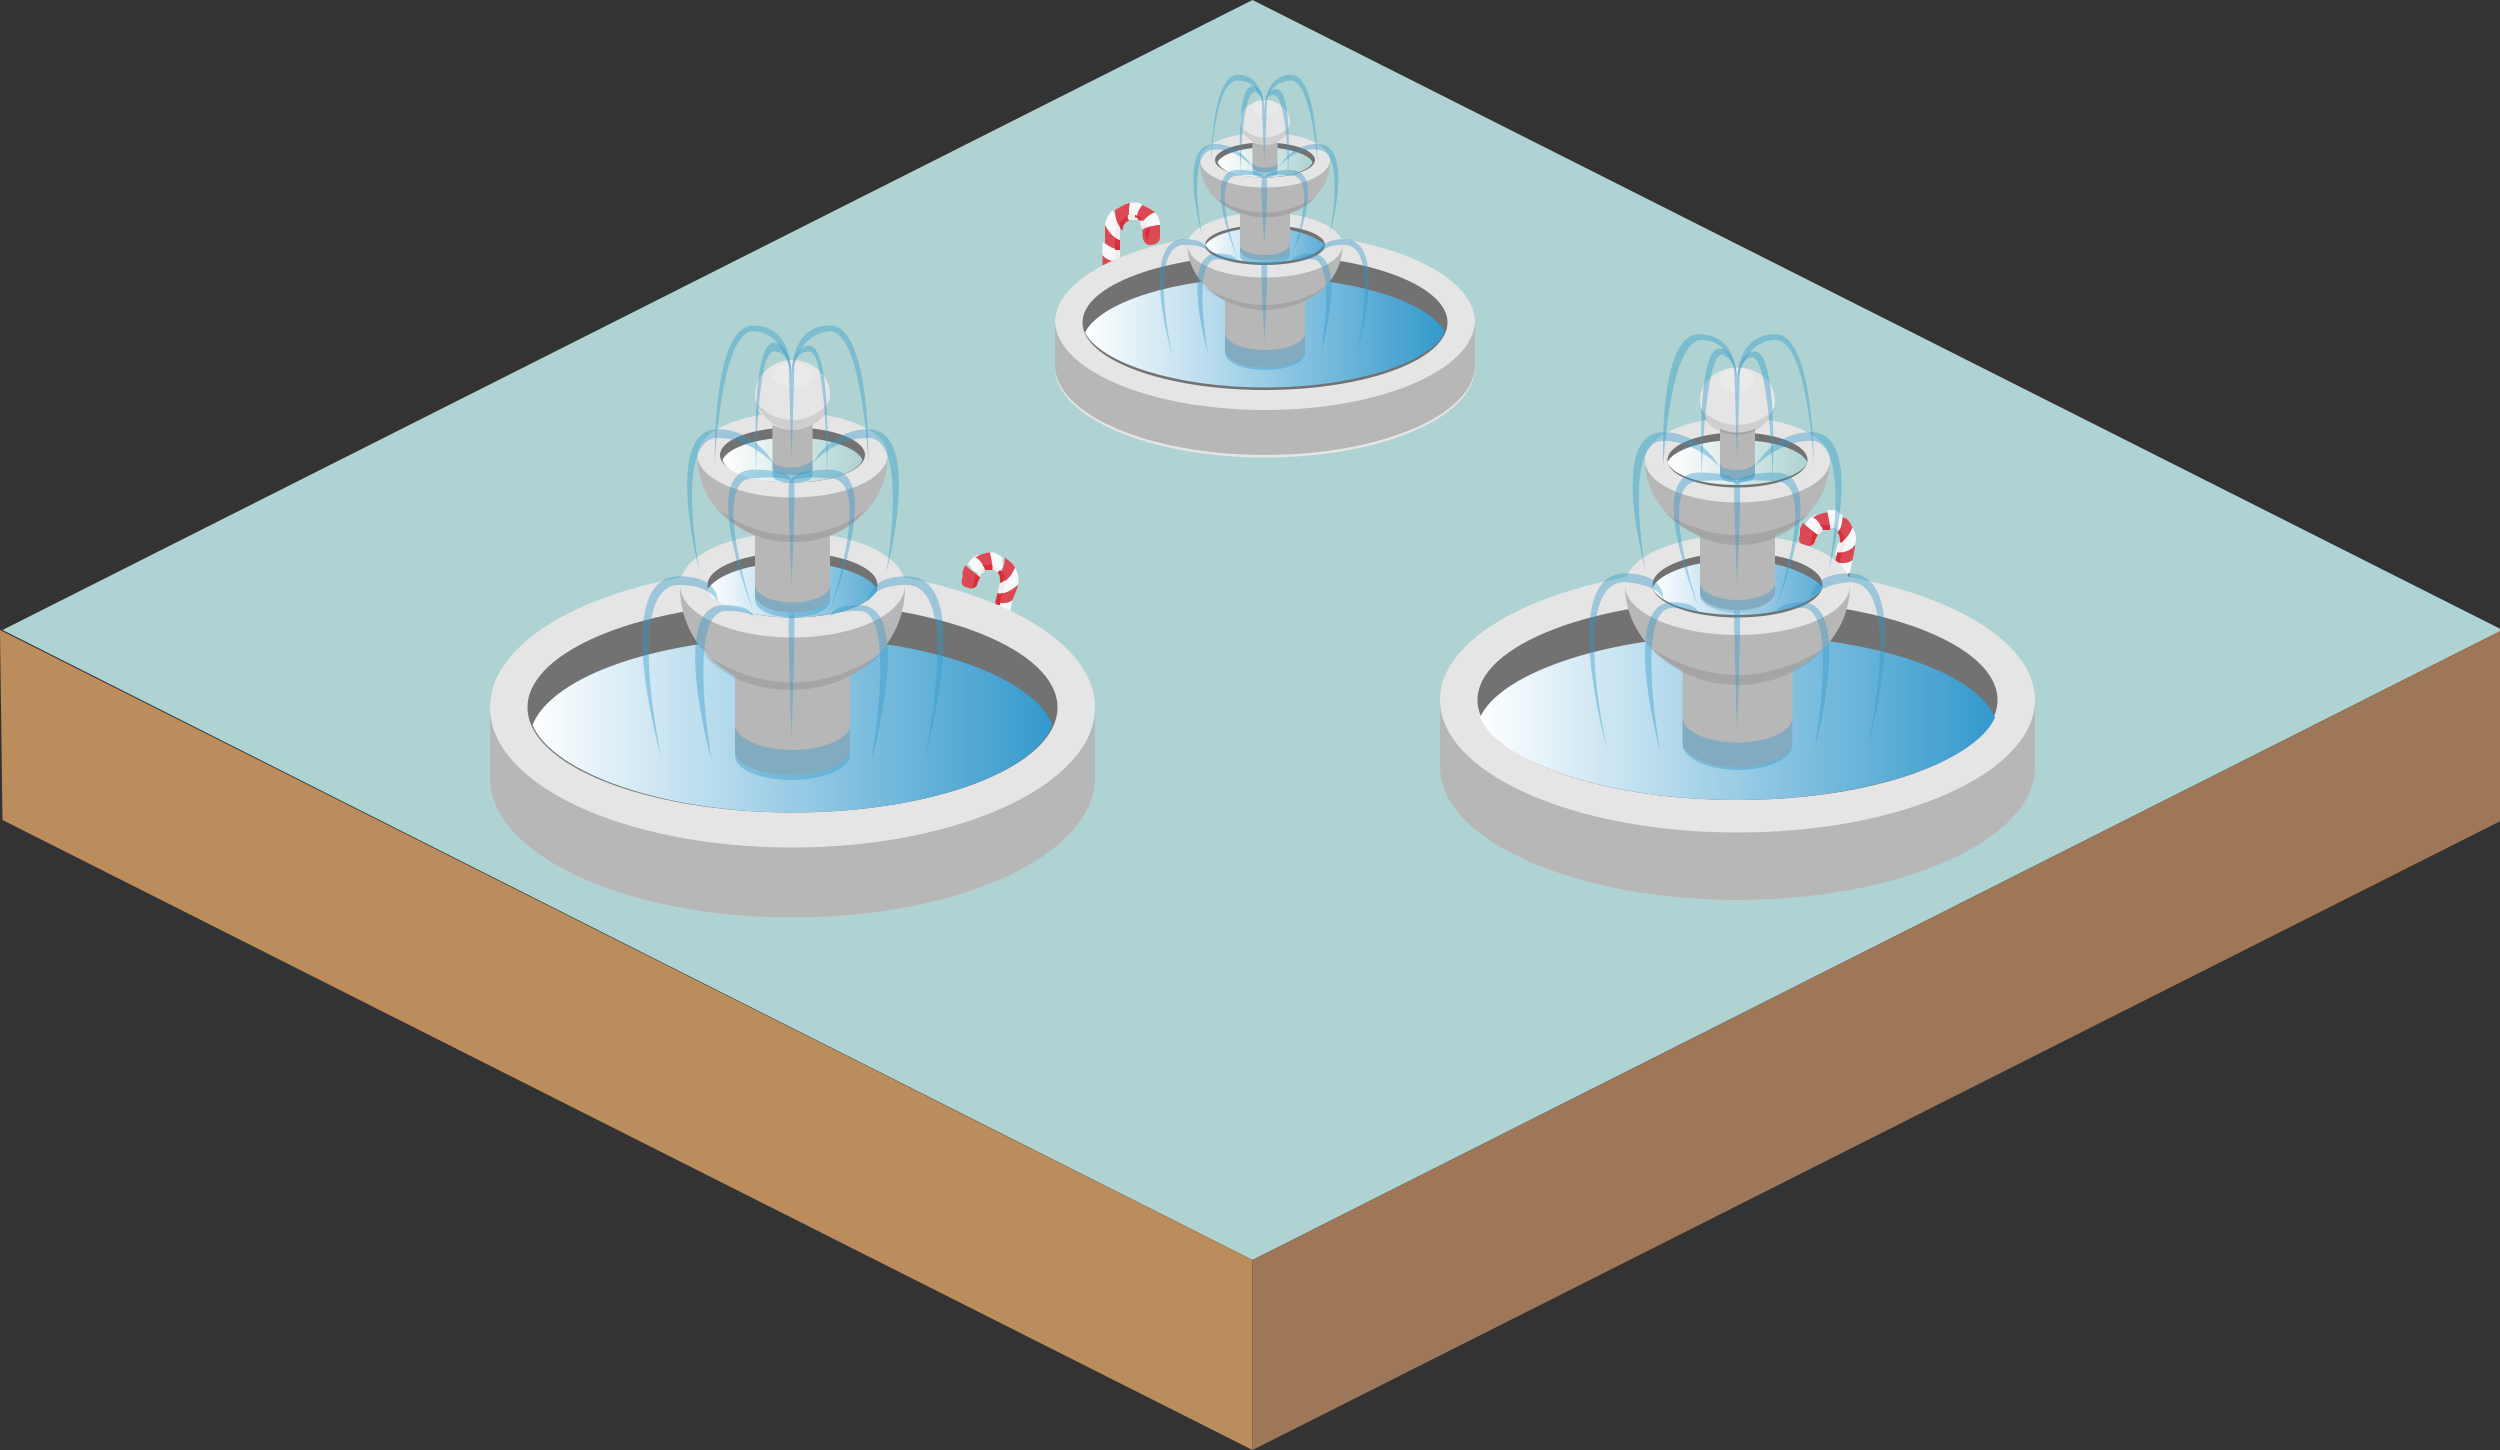 <?xml version="1.0" encoding="utf-8"?>
<!-- Generator: Adobe Illustrator 24.3.0, SVG Export Plug-In . SVG Version: 6.00 Build 0)  -->
<svg version="1.1"
	 id="svg90" inkscape:version="1.0 (4035a4fb49, 2020-05-01)" sodipodi:docname="fountain.svg" xmlns:cc="http://creativecommons.org/ns#" xmlns:dc="http://purl.org/dc/elements/1.1/" xmlns:inkscape="http://www.inkscape.org/namespaces/inkscape" xmlns:rdf="http://www.w3.org/1999/02/22-rdf-syntax-ns#" xmlns:sodipodi="http://sodipodi.sourceforge.net/DTD/sodipodi-0.dtd" xmlns:svg="http://www.w3.org/2000/svg"
	 xmlns="http://www.w3.org/2000/svg" xmlns:xlink="http://www.w3.org/1999/xlink" x="0px" y="0px" viewBox="0 0 100 58"
	 style="enable-background:new 0 0 100 58;" xml:space="preserve">
<rect x="0" y="0" width="100" height="58" fill="#333333" stroke="none"/>
<style type="text/css">
	.st0{fill:#AED3D2;}
	.st1{fill:#BB8D5D;}
	.st2{fill:#9E7758;}
	.st3{fill:#F9F8F9;}
	.st4{fill:#DC4955;}
	.st5{fill:#EFEDEF;}
	.st6{fill:#D82F3C;}
	.st7{fill:#E5E5E5;}
	.st8{opacity:0.2;enable-background:new    ;}
	.st9{opacity:0.5;enable-background:new    ;}
	.st10{fill:url(#path8_1_);}
	.st11{opacity:0.4;fill:#3399CC;enable-background:new    ;}
	.st12{opacity:0.1;enable-background:new    ;}
	.st13{fill:url(#path26_1_);}
	.st14{fill:url(#path44_1_);}
	.st15{opacity:0.2;fill:#FFFFFF;enable-background:new    ;}
	.st16{fill:url(#path8-3_1_);}
	.st17{fill:url(#path26-9_1_);}
	.st18{fill:url(#path44-7_1_);}
	.st19{fill:url(#path8-3-0_1_);}
	.st20{fill:url(#path26-9-6_1_);}
	.st21{fill:url(#path44-7-9_1_);}
	.st22{fill:#3399CC;}
</style>
<g>
	<polygon class="st0" points="50.1,50.4 100.1,25.2 50.1,0 0.1,25.2 	"/>
	<polygon class="st1" points="0,25.2 50.1,50.4 50.1,58 0.1,32.8 	"/>
	<polygon class="st2" points="50.1,50.4 50.1,58 100.1,32.8 100.1,25.2 	"/>
</g>
<g>
	<g>
		<path class="st3" d="M40.1,25.9L40,26.4c-0.1,0.1-0.2,0.2-0.3,0.2c-0.2,0-0.4-0.1-0.4-0.1c0,0,0,0,0,0l0.1-0.5
			c0,0,0.2-0.1,0.4-0.1C39.9,25.9,40,26,40.1,25.9L40.1,25.9z"/>
		<path class="st3" d="M40.3,25l-0.1,0.5c-0.1,0.1-0.3,0.2-0.4,0.2c-0.2,0-0.3-0.1-0.3-0.1l0.1-0.5c0,0,0.2-0.1,0.4-0.1
			C40.1,25,40.2,25,40.3,25L40.3,25z"/>
		<path class="st3" d="M40.5,24l-0.1,0.5c-0.1,0.1-0.2,0.2-0.4,0.2c-0.2,0-0.3-0.1-0.3-0.1l0.1-0.5c0,0,0.2-0.1,0.3-0.1
			C40.3,24,40.4,24.1,40.5,24z"/>
		<path class="st3" d="M40.6,22.7C40.6,22.7,40.6,22.7,40.6,22.7c0.1,0.2,0.2,0.4,0.1,0.7c-0.1,0.1-0.3,0.3-0.4,0.4
			c-0.2,0.1-0.4,0-0.4,0l0.1-0.4c0,0,0.1-0.2,0.3-0.3C40.4,22.9,40.5,22.9,40.6,22.7z"/>
		<path class="st3" d="M39.4,22.8c-0.1,0-0.2,0.1-0.2,0.2c-0.1-0.1-0.3-0.2-0.3-0.2s-0.1-0.2-0.2-0.2c0.1-0.2,0.2-0.3,0.4-0.4
			c0,0,0.3,0.2,0.3,0.2S39.4,22.7,39.4,22.8z"/>
	</g>
	<path class="st4" d="M40,26.4l-0.1,0.2c0,0.2-0.2,0.3-0.4,0.2c-0.2,0-0.3-0.2-0.2-0.4C39.3,26.5,39.8,26.6,40,26.4z"/>
	<path class="st4" d="M40.2,25.5l-0.1,0.4c-0.2,0.2-0.7,0.1-0.7,0.1l0.1-0.4C39.5,25.6,40,25.6,40.2,25.5z"/>
	<path class="st4" d="M40.4,24.5L40.3,25c-0.2,0.2-0.7,0.1-0.7,0.1l0.1-0.4C39.7,24.6,40.2,24.7,40.4,24.5z"/>
	<path class="st3" d="M40.1,22.3c0,0,0,0.2,0,0.4c0,0.1-0.1,0.2-0.2,0.2c-0.1-0.1-0.1-0.1-0.2-0.1c0,0,0,0-0.1,0
		c0-0.1-0.1-0.2-0.1-0.3c0-0.2,0-0.4,0-0.4c0.1,0,0.2,0,0.3,0C39.9,22.2,40,22.2,40.1,22.3z"/>
	<path class="st4" d="M39.2,23.1C39.2,23.1,39.2,23.1,39.2,23.1l-0.1,0.2c0,0.2-0.2,0.3-0.4,0.2c-0.2,0-0.3-0.2-0.2-0.4l0-0.2
		c0-0.1,0.1-0.2,0.1-0.3c0,0,0,0,0,0C38.8,22.8,39,22.9,39.2,23.1z"/>
	<path class="st4" d="M39.6,22.1c0,0,0.1,0.4,0.1,0.7c-0.1,0-0.2,0-0.3,0c-0.1-0.3-0.3-0.5-0.4-0.5l0,0
		C39.2,22.2,39.4,22.1,39.6,22.1L39.6,22.1z"/>
	<path class="st4" d="M40.6,22.7c-0.2,0.5-0.5,0.6-0.5,0.6l0,0c0-0.2,0-0.3-0.1-0.4c0.2-0.2,0.2-0.6,0.2-0.6
		C40.3,22.4,40.5,22.5,40.6,22.7L40.6,22.7z"/>
	<path class="st4" d="M40.7,23.4c0,0,0,0.1,0,0.1L40.5,24l0,0c-0.2,0.2-0.7,0.1-0.7,0.1l0.1-0.4C40,23.8,40.4,23.7,40.7,23.4
		L40.7,23.4z"/>
	<path class="st5" d="M39.5,26l-0.1,0.5c-0.1,0-0.2,0-0.2,0c0,0,0,0,0,0l0.1-0.5C39.4,26,39.4,26,39.5,26z"/>
	<path class="st5" d="M39.8,25.1L39.8,25.1l-0.1,0.5c-0.1,0-0.2,0-0.2,0l0.1-0.5C39.6,25.1,39.7,25.1,39.8,25.1L39.8,25.1z"/>
	<path class="st5" d="M40,24.2l-0.1,0.5c-0.1,0-0.2,0-0.2,0l0.1-0.5C39.8,24.1,39.9,24.2,40,24.2L40,24.2z"/>
	<path class="st5" d="M40.2,23.2c0,0.1,0,0.1,0,0.2l-0.1,0.3c-0.1,0-0.2,0-0.2,0l0.1-0.4C40,23.4,40.1,23.3,40.2,23.2L40.2,23.2z"/>
	<path class="st5" d="M39.3,22.7c0,0,0,0.1,0.1,0.2c0,0,0,0,0,0c-0.1,0-0.2,0.1-0.2,0.2c0,0,0,0,0,0c0,0-0.1-0.1-0.1-0.1
		C39.1,22.9,39.2,22.8,39.3,22.7C39.3,22.7,39.3,22.7,39.3,22.7C39.3,22.7,39.3,22.7,39.3,22.7z"/>
	<path class="st6" d="M39.4,26.8c-0.1-0.1-0.1-0.2-0.1-0.3c0,0,0.1,0,0.2,0l0,0L39.4,26.8z"/>
	<path class="st6" d="M39.6,25.6L39.6,25.6L39.6,25.6l-0.1,0.3l0,0.1c-0.1,0-0.2,0-0.2,0l0.1-0.4C39.5,25.6,39.5,25.6,39.6,25.6z"/>
	<path class="st6" d="M39.9,24.7L39.9,24.7L39.8,25l0,0.1c-0.1,0-0.2,0-0.2,0l0.1-0.4C39.7,24.6,39.8,24.7,39.9,24.7z"/>
	<path class="st5" d="M40,22.8c0,0.1-0.1,0.1-0.1,0.1c-0.1-0.1-0.1-0.1-0.2-0.1c0,0,0,0-0.1,0c0,0,0,0,0,0c0,0,0-0.1,0-0.2
		c0,0,0,0,0,0c0,0,0.1,0,0.1,0C39.8,22.7,39.9,22.7,40,22.8L40,22.8z"/>
	<path class="st6" d="M39.2,23.1C39.2,23.1,39.2,23.1,39.2,23.1l-0.1,0.2c0,0.1-0.1,0.2-0.2,0.2l0.1-0.4c0,0,0-0.1,0-0.1
		c0,0,0,0,0,0c0,0,0,0,0,0C39.1,23,39.1,23,39.2,23.1C39.2,23.1,39.2,23.1,39.2,23.1L39.2,23.1z"/>
	<path class="st6" d="M39.7,22.6c0,0.1,0,0.1,0,0.2c0,0,0,0,0,0c-0.1,0-0.2,0-0.3,0c0,0,0,0,0,0c0-0.1,0-0.1-0.1-0.2c0,0,0,0,0,0
		C39.4,22.6,39.5,22.6,39.7,22.6C39.6,22.6,39.6,22.6,39.7,22.6L39.7,22.6z"/>
	<path class="st6" d="M40.2,23.1C40.2,23.2,40.2,23.2,40.2,23.1c-0.1,0.2-0.1,0.2-0.2,0.2l0,0c0-0.2,0-0.3-0.1-0.4
		c0,0,0.1-0.1,0.1-0.1c0,0,0,0,0,0c0,0,0,0,0,0C40.1,22.9,40.2,23,40.2,23.1L40.2,23.1z"/>
	<path class="st6" d="M40.1,23.7L40.1,23.7L40.1,23.7L40,24.1l0,0.1c-0.1,0-0.2,0-0.2,0l0.1-0.4C39.9,23.8,40,23.8,40.1,23.7z"/>
</g>
<g>
	<g>
		<path class="st3" d="M73.6,24.2l-0.1,0.5c-0.1,0.1-0.2,0.2-0.3,0.2c-0.2,0-0.4-0.1-0.4-0.1c0,0,0,0,0,0l0.1-0.5
			c0,0,0.2-0.1,0.4-0.1C73.4,24.2,73.6,24.3,73.6,24.2L73.6,24.2z"/>
		<path class="st3" d="M73.9,23.3l-0.1,0.5c-0.1,0.1-0.3,0.2-0.4,0.2c-0.2,0-0.3-0.1-0.3-0.1l0.1-0.5c0,0,0.2-0.1,0.4-0.1
			C73.7,23.3,73.8,23.4,73.9,23.3L73.9,23.3z"/>
		<path class="st3" d="M74.1,22.4L74,22.9c-0.1,0.1-0.2,0.2-0.4,0.2c-0.2,0-0.3-0.1-0.3-0.1l0.1-0.5c0,0,0.2-0.1,0.3-0.1
			C73.9,22.4,74,22.5,74.1,22.4z"/>
		<path class="st3" d="M74.1,21.1C74.1,21.1,74.1,21.1,74.1,21.1c0.1,0.2,0.2,0.4,0.1,0.7c-0.1,0.1-0.3,0.3-0.4,0.4
			c-0.2,0.1-0.4,0-0.4,0l0.1-0.4c0,0,0.1-0.2,0.3-0.3C73.9,21.3,74,21.2,74.1,21.1z"/>
		<path class="st3" d="M72.9,21.2c-0.1,0-0.2,0.1-0.2,0.2c-0.1-0.1-0.3-0.2-0.3-0.2s-0.1-0.2-0.2-0.2c0.1-0.2,0.2-0.3,0.4-0.4
			c0,0,0.3,0.2,0.3,0.2S72.9,21.1,72.9,21.2z"/>
	</g>
	<path class="st4" d="M73.5,24.7L73.5,25c0,0.2-0.2,0.3-0.4,0.2c-0.2,0-0.3-0.2-0.2-0.4C72.8,24.8,73.3,24.9,73.5,24.7z"/>
	<path class="st4" d="M73.7,23.8l-0.1,0.4c-0.2,0.2-0.7,0.1-0.7,0.1l0.1-0.4C73,23.9,73.5,24,73.7,23.8z"/>
	<path class="st4" d="M74,22.9l-0.1,0.4c-0.2,0.2-0.7,0.1-0.7,0.1l0.1-0.4C73.3,23,73.8,23.1,74,22.9z"/>
	<path class="st3" d="M73.7,20.6c0,0,0,0.2,0,0.4c0,0.1-0.1,0.2-0.2,0.2c-0.1-0.1-0.1-0.1-0.2-0.1c0,0,0,0-0.1,0
		c0-0.1-0.1-0.2-0.1-0.3c0-0.2,0-0.4,0-0.4c0.1,0,0.2,0,0.3,0S73.6,20.6,73.7,20.6z"/>
	<path class="st4" d="M72.7,21.4C72.7,21.4,72.7,21.5,72.7,21.4l-0.1,0.2c0,0.2-0.2,0.3-0.4,0.2c-0.2,0-0.3-0.2-0.2-0.4l0-0.2
		c0-0.1,0.1-0.2,0.1-0.3c0,0,0,0,0,0C72.3,21.1,72.6,21.3,72.7,21.4z"/>
	<path class="st4" d="M73.1,20.5c0,0,0.1,0.4,0.1,0.7c-0.1,0-0.2,0-0.3,0c-0.1-0.3-0.3-0.5-0.4-0.5l0,0
		C72.7,20.6,72.9,20.5,73.1,20.5L73.1,20.5z"/>
	<path class="st4" d="M74.1,21.1c-0.2,0.5-0.5,0.6-0.5,0.6l0,0c0-0.2,0-0.3-0.1-0.4c0.2-0.2,0.2-0.6,0.2-0.6
		C73.9,20.7,74,20.9,74.1,21.1L74.1,21.1z"/>
	<path class="st4" d="M74.2,21.8c0,0,0,0.1,0,0.1l-0.1,0.5l0,0c-0.2,0.2-0.7,0.1-0.7,0.1l0.1-0.4C73.6,22.1,74,22.1,74.2,21.8
		L74.2,21.8z"/>
	<path class="st5" d="M73.1,24.4L73,24.9c-0.1,0-0.2,0-0.2,0c0,0,0,0,0,0l0.1-0.5C72.9,24.3,73,24.3,73.1,24.4z"/>
	<path class="st5" d="M73.3,23.4L73.3,23.4l-0.1,0.5c-0.1,0-0.2,0-0.2,0l0.1-0.5C73.2,23.4,73.2,23.4,73.3,23.4L73.3,23.4z"/>
	<path class="st5" d="M73.6,22.5L73.4,23c-0.1,0-0.2,0-0.2,0l0.1-0.5C73.4,22.5,73.5,22.5,73.6,22.5L73.6,22.5z"/>
	<path class="st5" d="M73.8,21.6c0,0.1,0,0.1,0,0.2l-0.1,0.3c-0.1,0-0.2,0-0.2,0l0.1-0.4C73.6,21.7,73.7,21.7,73.8,21.6L73.8,21.6z"
		/>
	<path class="st5" d="M72.9,21c0,0,0,0.1,0.1,0.2c0,0,0,0,0,0c-0.1,0-0.2,0.1-0.2,0.2c0,0,0,0,0,0c0,0-0.1-0.1-0.1-0.1
		C72.7,21.2,72.7,21.1,72.9,21C72.8,21.1,72.9,21.1,72.9,21C72.9,21,72.9,21,72.9,21z"/>
	<path class="st6" d="M72.9,25.1c-0.1-0.1-0.1-0.2-0.1-0.3c0,0,0.1,0,0.2,0l0,0L72.9,25.1z"/>
	<path class="st6" d="M73.2,23.9L73.2,23.9L73.2,23.9l-0.1,0.3l0,0.1c-0.1,0-0.2,0-0.2,0l0.1-0.4C73,23.9,73.1,23.9,73.2,23.9z"/>
	<path class="st6" d="M73.4,23L73.4,23l-0.1,0.3l0,0.1c-0.1,0-0.2,0-0.2,0l0.1-0.4C73.3,23,73.3,23,73.4,23z"/>
	<path class="st5" d="M73.6,21.1c0,0.1-0.1,0.1-0.1,0.1c-0.1-0.1-0.1-0.1-0.2-0.1c0,0,0,0-0.1,0c0,0,0,0,0,0c0,0,0-0.1,0-0.2
		c0,0,0,0,0,0c0,0,0.1,0,0.1,0C73.4,21,73.5,21.1,73.6,21.1L73.6,21.1z"/>
	<path class="st6" d="M72.7,21.4C72.7,21.4,72.7,21.5,72.7,21.4l-0.1,0.2c0,0.1-0.1,0.2-0.2,0.2l0.1-0.4c0,0,0-0.1,0-0.1
		c0,0,0,0,0,0c0,0,0,0,0,0C72.6,21.3,72.7,21.4,72.7,21.4C72.7,21.4,72.7,21.4,72.7,21.4L72.7,21.4z"/>
	<path class="st6" d="M73.2,21c0,0.1,0,0.1,0,0.2c0,0,0,0,0,0c-0.1,0-0.2,0-0.3,0c0,0,0,0,0,0c0-0.1,0-0.1-0.1-0.2c0,0,0,0,0,0
		C73,21,73.1,21,73.2,21C73.2,21,73.2,21,73.2,21L73.2,21z"/>
	<path class="st6" d="M73.8,21.5C73.8,21.5,73.8,21.6,73.8,21.5c-0.1,0.2-0.1,0.2-0.2,0.2l0,0c0-0.2,0-0.3-0.1-0.4
		c0,0,0.1-0.1,0.1-0.1c0,0,0,0,0,0c0,0,0,0,0,0C73.7,21.3,73.7,21.4,73.8,21.5L73.8,21.5z"/>
	<path class="st6" d="M73.7,22.1L73.7,22.1L73.7,22.1l-0.1,0.3l0,0.1c-0.1,0-0.2,0-0.2,0l0.1-0.4C73.5,22.1,73.6,22.1,73.7,22.1z"/>
</g>
<g>
	<g>
		<path class="st3" d="M44,11.6c0.1,0.1,0.2,0.1,0.3,0.1c0.2,0.1,0.3,0.2,0.3,0.2l0,0.5c0,0,0,0,0,0c0,0-0.2,0-0.4,0
			c-0.1-0.1-0.2-0.2-0.2-0.3L44,11.6L44,11.6z"/>
		<path class="st3" d="M44.1,10.6c0.1,0.1,0.2,0.1,0.3,0.1c0.2,0.1,0.3,0.2,0.3,0.2l0,0.5c0,0-0.2,0.1-0.3,0
			c-0.1-0.1-0.2-0.2-0.3-0.3L44.1,10.6L44.1,10.6z"/>
		<path class="st3" d="M44.5,9.8c0.2,0.1,0.3,0.2,0.3,0.2l0,0.5c0,0-0.2,0.1-0.4,0c-0.1,0-0.2-0.2-0.3-0.3l0-0.5
			C44.2,9.8,44.4,9.7,44.5,9.8z"/>
		<path class="st3" d="M44.7,8.8c0.1,0.2,0.1,0.4,0.1,0.4l0,0.4c0,0-0.2,0-0.4-0.1c-0.1-0.1-0.2-0.3-0.2-0.5c0-0.2,0.2-0.5,0.3-0.6
			c0,0,0,0,0,0C44.6,8.6,44.7,8.7,44.7,8.8z"/>
		<path class="st3" d="M45.8,8.6c0,0,0.3-0.1,0.4-0.1c0.1,0.1,0.2,0.3,0.2,0.5c-0.1,0-0.3,0.1-0.3,0.1s-0.3,0-0.4,0.1
			c0-0.1-0.1-0.2-0.1-0.3C45.7,8.8,45.8,8.6,45.8,8.6z"/>
	</g>
	<path class="st4" d="M44.6,12.4c0,0.2-0.2,0.3-0.4,0.3c-0.2,0-0.3-0.2-0.3-0.4l0-0.2C44.1,12.3,44.6,12.4,44.6,12.4z"/>
	<path class="st4" d="M44.7,11.4l0,0.4c0,0-0.5-0.1-0.6-0.3l0-0.4C44.2,11.4,44.7,11.4,44.7,11.4z"/>
	<path class="st4" d="M44.7,10.5l0,0.4c0,0-0.5-0.1-0.6-0.3l0-0.4C44.2,10.4,44.7,10.5,44.7,10.5z"/>
	<path class="st3" d="M45.4,8.1c0.1,0,0.2,0,0.3,0.1c0,0,0,0.2-0.1,0.3c-0.1,0.1-0.2,0.2-0.2,0.3c0,0,0,0-0.1,0c-0.1,0-0.2,0-0.2,0
		c0-0.1-0.1-0.2-0.1-0.3c0-0.2,0.1-0.4,0.1-0.4C45.2,8.1,45.3,8.1,45.4,8.1z"/>
	<path class="st4" d="M46.4,9C46.4,9,46.4,9,46.4,9c0,0.1,0,0.2,0,0.3l0,0.2c0,0.2-0.2,0.3-0.4,0.3c-0.2,0-0.3-0.2-0.3-0.4l0-0.2
		c0,0,0,0,0-0.1C45.9,9.1,46.2,9,46.4,9z"/>
	<path class="st4" d="M45.7,8.2c0.2,0.1,0.4,0.2,0.5,0.3l0,0c-0.1,0-0.4,0.2-0.5,0.4c-0.1-0.1-0.1-0.1-0.2-0.1
		C45.4,8.5,45.7,8.2,45.7,8.2L45.7,8.2z"/>
	<path class="st4" d="M44.6,8.4c0.2-0.1,0.3-0.2,0.6-0.3c0,0-0.1,0.4,0,0.7C45,8.9,44.9,9,44.9,9.2l0,0C44.8,9.1,44.6,8.9,44.6,8.4
		L44.6,8.4z"/>
	<path class="st4" d="M44.2,9c0.2,0.4,0.5,0.6,0.6,0.6l0,0.4c0,0-0.5-0.1-0.6-0.3l0,0l0-0.5C44.2,9.1,44.2,9,44.2,9L44.2,9z"/>
	<path class="st5" d="M44.6,11.9l0,0.5c0,0,0,0,0,0c0,0-0.1,0-0.2,0l0-0.5C44.6,11.9,44.6,11.9,44.6,11.9z"/>
	<path class="st5" d="M44.5,10.9c0.1,0,0.2,0,0.2,0l0,0.5c0,0-0.1,0-0.2,0L44.5,10.9L44.5,10.9L44.5,10.9z"/>
	<path class="st5" d="M44.6,9.9c0.1,0,0.2,0,0.2,0l0,0.5c0,0-0.1,0-0.2,0L44.6,9.9L44.6,9.9z"/>
	<path class="st5" d="M44.7,9c0.1,0.1,0.1,0.2,0.1,0.2l0,0.4c0,0-0.1,0-0.2-0.1l0-0.3C44.7,9.1,44.7,9.1,44.7,9L44.7,9z"/>
	<path class="st5" d="M45.7,8.8C45.8,8.8,45.8,8.8,45.7,8.8c0.1,0.1,0.2,0.2,0.2,0.3c-0.1,0-0.1,0-0.2,0.1c0,0,0,0,0,0
		c0-0.1-0.1-0.2-0.1-0.3c0,0,0,0,0,0C45.7,8.8,45.7,8.8,45.7,8.8C45.7,8.8,45.7,8.8,45.7,8.8z"/>
	<path class="st6" d="M44.4,12.4L44.4,12.4c0.1,0,0.2,0,0.2,0c0,0.1-0.1,0.2-0.2,0.3L44.4,12.4z"/>
	<path class="st6" d="M44.7,11.4l0,0.4c0,0-0.1,0-0.2,0l0-0.1l0-0.3l0-0.1l0,0C44.6,11.4,44.7,11.4,44.7,11.4z"/>
	<path class="st6" d="M44.7,10.5l0,0.4c0,0-0.1,0-0.2,0l0-0.1l0-0.3l0-0.1C44.7,10.5,44.7,10.5,44.7,10.5z"/>
	<path class="st5" d="M45.1,8.6c0.1,0,0.2-0.1,0.3,0c0,0,0.1,0,0.1,0c0,0,0,0,0,0c0,0.1,0,0.1,0,0.2c0,0,0,0,0,0c0,0,0,0-0.1,0
		c-0.1,0-0.2,0-0.2,0C45.1,8.8,45.1,8.7,45.1,8.6L45.1,8.6z"/>
	<path class="st6" d="M45.8,9.2C45.8,9.2,45.8,9.2,45.8,9.2c0.1,0,0.1-0.1,0.2-0.1c0,0,0,0,0,0c0,0,0,0,0,0c0,0,0,0.1,0,0.1
		l-0.1,0.4c-0.1-0.1-0.1-0.2-0.1-0.3L45.8,9.2C45.8,9.2,45.8,9.2,45.8,9.2L45.8,9.2z"/>
	<path class="st6" d="M45.4,8.6C45.5,8.6,45.5,8.6,45.4,8.6c0.1,0,0.2,0.1,0.3,0.1c0,0,0,0,0,0c0,0-0.1,0.1-0.1,0.1c0,0,0,0,0,0
		c-0.1-0.1-0.1-0.1-0.2-0.1c0,0,0,0,0,0C45.4,8.7,45.4,8.7,45.4,8.6L45.4,8.6z"/>
	<path class="st6" d="M44.8,8.9c0.1-0.1,0.2-0.2,0.3-0.3c0,0,0,0,0,0c0,0,0,0,0,0c0,0.1,0,0.1,0,0.2C45,8.9,44.9,9,44.9,9.2l0,0
		C44.8,9.2,44.8,9.1,44.8,8.9C44.7,9,44.7,8.9,44.8,8.9L44.8,8.9z"/>
	<path class="st6" d="M44.8,9.6l0,0.4c0,0-0.1,0-0.2,0l0-0.1l0-0.3l0,0l0-0.1C44.7,9.6,44.8,9.6,44.8,9.6z"/>
</g>
<sodipodi:namedview  bordercolor="#666666" borderopacity="1" fit-margin-bottom="0" fit-margin-left="0" fit-margin-right="0" fit-margin-top="0" gridtolerance="10" guidetolerance="10" id="namedview92" inkscape:current-layer="svg90" inkscape:cx="64.240613" inkscape:cy="18.505472" inkscape:document-rotation="0" inkscape:pageopacity="0" inkscape:pageshadow="2" inkscape:window-height="1025" inkscape:window-maximized="1" inkscape:window-width="1920" inkscape:window-x="0" inkscape:window-y="28" inkscape:zoom="10.725" objecttolerance="10" pagecolor="#ffffff" showgrid="false">
	</sodipodi:namedview>
<path id="path2" class="st7" d="M69.5,22.7c-6.6,0-11.9,2.4-11.9,5.3v2.7c0,2.9,5.4,5.3,11.9,5.3s11.9-2.4,11.9-5.3V28
	C81.4,25.1,76.1,22.7,69.5,22.7z"/>
<path id="path4" class="st8" d="M69.5,33.3c-6.6,0-11.9-2.4-11.9-5.3v2.7c0,2.9,5.4,5.3,11.9,5.3s11.9-2.4,11.9-5.3V28
	C81.4,30.9,76.1,33.3,69.5,33.3z"/>
<ellipse id="ellipse6" class="st9" cx="69.5" cy="28" rx="10.4" ry="4"/>
<linearGradient id="path8_1_" gradientUnits="userSpaceOnUse" x1="59.194" y1="28.68" x2="79.787" y2="28.68">
	<stop  offset="0" style="stop-color:#FFFFFF"/>
	<stop  offset="1" style="stop-color:#3399CC"/>
</linearGradient>
<path id="path8" class="st10" d="M69.5,25.4c-5.1,0-9.5,1.5-10.3,3.3C60,30.5,64.3,32,69.5,32c5.1,0,9.5-1.5,10.3-3.3
	C79,26.8,74.6,25.4,69.5,25.4z"/>
<path id="path10" class="st7" d="M69.5,24.7c-1.3,0-2.2,0.5-2.2,1v4c0,0.5,1,1,2.2,1c1.3,0,2.2-0.5,2.2-1v-4
	C71.7,25.2,70.8,24.7,69.5,24.7z"/>
<path id="path12" class="st8" d="M69.5,26.7c-1.3,0-2.2-0.5-2.2-1v4c0,0.5,1,1,2.2,1c1.3,0,2.2-0.5,2.2-1v-4
	C71.7,26.2,70.8,26.7,69.5,26.7z"/>
<path id="path14" class="st11" d="M69.5,29.7c-1.3,0-2.2-0.5-2.2-1v1.1c0,0.5,1,1,2.2,1c1.3,0,2.2-0.5,2.2-1v-1.1
	C71.7,29.2,70.8,29.7,69.5,29.7z"/>
<path id="path16" class="st7" d="M74,23.4c0,2.2-2,3.9-4.5,3.9c-2.5,0-4.5-1.7-4.5-3.9"/>
<path id="path18" class="st8" d="M74,23.4c0,2.2-2,3.9-4.5,3.9c-2.5,0-4.5-1.7-4.5-3.9"/>
<path id="path20" class="st12" d="M69.5,27c-1.3,0-2.6-0.5-3.5-1.1c0.8,0.9,2.1,1.5,3.5,1.5c1.4,0,2.7-0.6,3.5-1.5
	C72.1,26.5,70.8,27,69.5,27z"/>
<ellipse id="ellipse22" class="st7" cx="69.5" cy="23.4" rx="4.5" ry="2"/>
<ellipse id="ellipse24" class="st9" cx="69.5" cy="23.4" rx="3.4" ry="1.3"/>
<linearGradient id="path26_1_" gradientUnits="userSpaceOnUse" x1="66.133" y1="23.488" x2="72.848" y2="23.488">
	<stop  offset="0" style="stop-color:#FFFFFF"/>
	<stop  offset="1" style="stop-color:#5CADD6"/>
</linearGradient>
<path id="path26" class="st13" d="M69.5,22.4c-1.7,0-3.1,0.5-3.4,1.1c0.2,0.6,1.6,1.1,3.4,1.1c1.7,0,3.1-0.5,3.4-1.1
	C72.5,23,71.2,22.4,69.5,22.4z"/>
<path id="path28" class="st7" d="M69.5,20.4c-0.8,0-1.5,0.3-1.5,0.7v2.7c0,0.4,0.7,0.7,1.5,0.7c0.8,0,1.5-0.3,1.5-0.7V21
	C71,20.6,70.3,20.4,69.5,20.4z"/>
<path id="path30" class="st8" d="M69.5,21.7c-0.8,0-1.5-0.3-1.5-0.7v2.7c0,0.4,0.7,0.7,1.5,0.7c0.8,0,1.5-0.3,1.5-0.7V21
	C71,21.4,70.3,21.7,69.5,21.7z"/>
<path id="path32" class="st11" d="M69.5,24c-0.8,0-1.5-0.3-1.5-0.7v0.5c0,0.4,0.7,0.7,1.5,0.7c0.8,0,1.5-0.3,1.5-0.7v-0.5
	C71,23.7,70.3,24,69.5,24z"/>
<path id="path34" class="st7" d="M73.2,18.4c0,1.8-1.6,3.3-3.7,3.3s-3.7-1.5-3.7-3.3"/>
<path id="path36" class="st8" d="M73.2,18.4c0,1.8-1.6,3.3-3.7,3.3s-3.7-1.5-3.7-3.3"/>
<path id="path38" class="st12" d="M69.5,21.4c-1.1,0-2.2-0.4-2.9-0.9c0.7,0.7,1.7,1.3,2.9,1.3c1.2,0,2.2-0.5,2.9-1.3
	C71.7,21,70.6,21.4,69.5,21.4z"/>
<ellipse id="ellipse40" class="st7" cx="69.5" cy="18.4" rx="3.7" ry="1.7"/>
<ellipse id="ellipse42" class="st9" cx="69.5" cy="18.4" rx="2.8" ry="1.1"/>
<linearGradient id="path44_1_" gradientUnits="userSpaceOnUse" x1="66.73" y1="18.495" x2="72.251" y2="18.495">
	<stop  offset="0" style="stop-color:#FFFFFF"/>
	<stop  offset="1" style="stop-color:#AED3D2"/>
</linearGradient>
<path id="path44" class="st14" d="M69.5,17.6c-1.4,0-2.6,0.4-2.8,0.9c0.2,0.5,1.3,0.9,2.8,0.9c1.4,0,2.6-0.4,2.8-0.9
	C72.1,18,70.9,17.6,69.5,17.6z"/>
<path id="path46" class="st7" d="M69.5,15.5c-0.4,0-0.7,0.1-0.7,0.3v3c0,0.2,0.3,0.3,0.7,0.3c0.4,0,0.7-0.1,0.7-0.3v-3
	C70.2,15.6,69.9,15.5,69.5,15.5z"/>
<path id="path48" class="st8" d="M69.5,16.2c-0.4,0-0.7-0.1-0.7-0.3v3c0,0.2,0.3,0.3,0.7,0.3c0.4,0,0.7-0.1,0.7-0.3v-3
	C70.2,16,69.9,16.2,69.5,16.2z"/>
<path id="path50" class="st11" d="M69.5,18.8c-0.4,0-0.7-0.1-0.7-0.3V19c0,0.2,0.3,0.3,0.7,0.3c0.4,0,0.7-0.1,0.7-0.3v-0.5
	C70.2,18.6,69.9,18.8,69.5,18.8z"/>
<ellipse id="circle52" class="st7" cx="69.5" cy="16" rx="1.5" ry="1.3"/>
<ellipse id="ellipse54" class="st15" cx="69.5" cy="15.2" rx="0.7" ry="0.5"/>
<path id="path56" class="st12" d="M69.5,17c-0.6,0-1.2-0.3-1.5-0.7c0.1,0.6,0.7,1.1,1.5,1.1c0.7,0,1.3-0.5,1.5-1.1
	C70.7,16.7,70.1,17,69.5,17z"/>
<g id="g88" transform="matrix(1.182,0,0,1.153,31.189,-6.695)">
	<path id="path58" class="st11" d="M32.4,19.1c0,0,0.1-1.7-1.3-1.7S29.9,22,29.9,22s0.2-4.4,1.3-4.4S32.4,19.1,32.4,19.1z"/>
	<path id="path60" class="st11" d="M32.4,19.1c0,0,0-1.2-0.6-1.2c-0.8,0-0.6,4.4-0.6,4.4s0.1-4.2,0.7-4.2
		C32.4,18.3,32.4,19.1,32.4,19.1z"/>
	<path id="path62" class="st11" d="M32.4,19.1c0,0-0.1-1.7,1.3-1.7c1.3,0,1.3,4.6,1.3,4.6s-0.2-4.4-1.3-4.4S32.4,19.1,32.4,19.1z"/>
	<path id="path64" class="st11" d="M33,22c0,0,0.6-1.2,1.9-1.2c1.9,0,0.6,4.8,0.6,4.8s0.8-4.5-0.6-4.5C33.8,21.1,33,22,33,22z"/>
	<path id="path66" class="st11" d="M32.4,22.6c0,0-0.1-0.4,1.3-0.4c1.9,0,0,4.7,0,4.7s1.5-4.4,0-4.4C32.5,22.4,32.4,22.6,32.4,22.6z
		"/>
	<path id="path68" class="st11" d="M31.8,22c0,0-0.6-1.2-1.9-1.2c-1.9,0-0.6,4.8-0.6,4.8s-0.8-4.5,0.6-4.5C31,21.1,31.8,22,31.8,22z
		"/>
	<path id="path70" class="st11" d="M32.4,22.6c0,0,0.1-0.4-1.3-0.4c-1.9,0,0,4.7,0,4.7s-1.5-4.4,0-4.4
		C32.3,22.4,32.4,22.6,32.4,22.6z"/>
	<path id="path72" class="st11" d="M32.4,19.1c0,0,0-1.1,0.6-1.1c0.8,0,0.6,4.4,0.6,4.4s-0.1-4.2-0.7-4.2
		C32.4,18.3,32.4,19.1,32.4,19.1z"/>
	<path id="path74" class="st11" d="M32.4,22.6c0,0-0.1-0.3-0.1,0.4c0,0.7,0.1,3.1,0.1,3.1s0.1-2.3,0.1-3.1
		C32.5,22.2,32.4,22.6,32.4,22.6z"/>
	<path id="path76" class="st11" d="M34.9,26.6c0,0-0.1-0.9,1.3-0.9c2.3,0,0.6,6.1,0.6,6.1s1.3-5.8-0.6-5.8
		C35.1,26.1,34.9,26.6,34.9,26.6z"/>
	<path id="path78" class="st11" d="M33.7,27.1c0,0,0-0.4,0.9-0.4c1.8,0,0.4,5.2,0.4,5.2s0.9-5-0.4-5C33.8,26.9,33.7,27.1,33.7,27.1z
		"/>
	<path id="path80" class="st11" d="M29.9,26.6c0,0,0.1-0.9-1.3-0.9c-2.3,0-0.6,6.1-0.6,6.1s-1.3-5.8,0.6-5.8
		C29.8,26.1,29.9,26.6,29.9,26.6z"/>
	<path id="path82" class="st11" d="M31.1,27.1c0,0,0-0.4-0.9-0.4c-1.8,0-0.4,5.2-0.4,5.2s-0.9-5,0.4-5C31,26.9,31.1,27.1,31.1,27.1z
		"/>
	<path id="path84" class="st11" d="M32.4,27.1c0,0-0.1-0.5-0.1,0.3c0,0.7,0.1,3.8,0.1,3.8s0.1-2.9,0.1-3.8
		C32.5,26.6,32.4,27.1,32.4,27.1z"/>
	<path id="path86" class="st11" d="M32.4,19.1c0,0-0.1-0.8-0.1-0.6s0.1,3.3,0.1,3.3s0.1-3.2,0.1-3.3S32.4,19.1,32.4,19.1z"/>
</g>
<path id="path2-6" class="st7" d="M50.6,9.3c-4.6,0-8.4,1.6-8.4,3.6v1.8c0,2,3.8,3.6,8.4,3.6s8.4-1.6,8.4-3.6v-1.8
	C59,10.9,55.2,9.3,50.6,9.3z"/>
<path id="path4-7" class="st8" d="M50.6,16.4c-4.6,0-8.4-1.6-8.4-3.6v1.8c0,2,3.8,3.6,8.4,3.6s8.4-1.6,8.4-3.6v-1.8
	C59,14.8,55.2,16.4,50.6,16.4z"/>
<ellipse id="ellipse6-5" class="st9" cx="50.6" cy="12.9" rx="7.3" ry="2.7"/>
<linearGradient id="path8-3_1_" gradientUnits="userSpaceOnUse" x1="43.371" y1="13.321" x2="57.805" y2="13.321">
	<stop  offset="0" style="stop-color:#FFFFFF"/>
	<stop  offset="1" style="stop-color:#3399CC"/>
</linearGradient>
<path id="path8-3" class="st16" d="M50.6,11.1c-3.6,0-6.6,1-7.2,2.2c0.6,1.2,3.6,2.2,7.2,2.2c3.6,0,6.6-1,7.2-2.2
	C57.2,12.1,54.2,11.1,50.6,11.1z"/>
<path id="path10-5" class="st7" d="M50.6,10.6c-0.9,0-1.6,0.3-1.6,0.7V14c0,0.4,0.7,0.7,1.6,0.7c0.9,0,1.6-0.3,1.6-0.7v-2.7
	C52.2,11,51.5,10.6,50.6,10.6z"/>
<path id="path12-6" class="st8" d="M50.6,12c-0.9,0-1.6-0.3-1.6-0.7V14c0,0.4,0.7,0.7,1.6,0.7c0.9,0,1.6-0.3,1.6-0.7v-2.7
	C52.2,11.7,51.5,12,50.6,12z"/>
<path id="path14-2" class="st11" d="M50.6,14c-0.9,0-1.6-0.3-1.6-0.7v0.8c0,0.4,0.7,0.7,1.6,0.7c0.9,0,1.6-0.3,1.6-0.7v-0.8
	C52.2,13.7,51.5,14,50.6,14z"/>
<path id="path16-9" class="st7" d="M53.7,9.8c0,1.5-1.4,2.6-3.1,2.6c-1.7,0-3.1-1.2-3.1-2.6"/>
<path id="path18-1" class="st8" d="M53.7,9.8c0,1.5-1.4,2.6-3.1,2.6c-1.7,0-3.1-1.2-3.1-2.6"/>
<path id="path20-2" class="st12" d="M50.6,12.2c-0.9,0-1.8-0.3-2.5-0.8c0.6,0.6,1.5,1,2.5,1c1,0,1.9-0.4,2.5-1
	C52.4,11.9,51.5,12.2,50.6,12.2z"/>
<ellipse id="ellipse22-7" class="st7" cx="50.6" cy="9.8" rx="3.1" ry="1.3"/>
<ellipse id="ellipse24-0" class="st9" cx="50.6" cy="9.8" rx="2.4" ry="0.8"/>
<linearGradient id="path26-9_1_" gradientUnits="userSpaceOnUse" x1="48.234" y1="9.845" x2="52.941" y2="9.845">
	<stop  offset="0" style="stop-color:#FFFFFF"/>
	<stop  offset="1" style="stop-color:#5CADD6"/>
</linearGradient>
<path id="path26-9" class="st17" d="M50.6,9.1c-1.2,0-2.1,0.3-2.4,0.7c0.2,0.4,1.2,0.7,2.4,0.7c1.2,0,2.1-0.3,2.4-0.7
	C52.7,9.5,51.8,9.1,50.6,9.1z"/>
<path id="path28-3" class="st7" d="M50.6,7.7c-0.6,0-1,0.2-1,0.4V10c0,0.3,0.5,0.4,1,0.4c0.6,0,1-0.2,1-0.4V8.2
	C51.6,7.9,51.2,7.7,50.6,7.7z"/>
<path id="path30-6" class="st8" d="M50.6,8.6c-0.6,0-1-0.2-1-0.4V10c0,0.3,0.5,0.4,1,0.4c0.6,0,1-0.2,1-0.4V8.2
	C51.6,8.5,51.2,8.6,50.6,8.6z"/>
<path id="path32-0" class="st11" d="M50.6,10.2c-0.6,0-1-0.2-1-0.4v0.4c0,0.3,0.5,0.4,1,0.4c0.6,0,1-0.2,1-0.4V9.7
	C51.6,10,51.2,10.2,50.6,10.2z"/>
<path id="path34-6" class="st7" d="M53.2,6.5c0,1.2-1.2,2.2-2.6,2.2c-1.5,0-2.6-1-2.6-2.2"/>
<path id="path36-2" class="st8" d="M53.2,6.5c0,1.2-1.2,2.2-2.6,2.2c-1.5,0-2.6-1-2.6-2.2"/>
<path id="path38-6" class="st12" d="M50.6,8.5c-0.8,0-1.5-0.3-2-0.6c0.5,0.5,1.2,0.8,2,0.8c0.8,0,1.6-0.3,2-0.8
	C52.1,8.2,51.4,8.5,50.6,8.5z"/>
<ellipse id="ellipse40-1" class="st7" cx="50.6" cy="6.4" rx="2.6" ry="1.1"/>
<ellipse id="ellipse42-8" class="st9" cx="50.6" cy="6.4" rx="2" ry="0.7"/>
<linearGradient id="path44-7_1_" gradientUnits="userSpaceOnUse" x1="48.653" y1="6.502" x2="52.523" y2="6.502">
	<stop  offset="0" style="stop-color:#FFFFFF"/>
	<stop  offset="1" style="stop-color:#AED3D2"/>
</linearGradient>
<path id="path44-7" class="st18" d="M50.6,5.9c-1,0-1.8,0.3-1.9,0.6c0.2,0.4,0.9,0.6,1.9,0.6c1,0,1.8-0.3,1.9-0.6
	C52.4,6.2,51.6,5.9,50.6,5.9z"/>
<path id="path46-9" class="st7" d="M50.6,4.5c-0.3,0-0.5,0.1-0.5,0.2v2c0,0.1,0.2,0.2,0.5,0.2c0.3,0,0.5-0.1,0.5-0.2v-2
	C51.1,4.6,50.9,4.5,50.6,4.5z"/>
<path id="path48-2" class="st8" d="M50.6,4.9c-0.3,0-0.5-0.1-0.5-0.2v2c0,0.1,0.2,0.2,0.5,0.2c0.3,0,0.5-0.1,0.5-0.2v-2
	C51.1,4.9,50.9,4.9,50.6,4.9z"/>
<path id="path50-0" class="st11" d="M50.6,6.7c-0.3,0-0.5-0.1-0.5-0.2v0.4c0,0.1,0.2,0.2,0.5,0.2c0.3,0,0.5-0.1,0.5-0.2V6.5
	C51.1,6.6,50.9,6.7,50.6,6.7z"/>
<ellipse id="circle52-2" class="st7" cx="50.6" cy="4.9" rx="1" ry="0.9"/>
<ellipse id="ellipse54-3" class="st15" cx="50.6" cy="4.3" rx="0.5" ry="0.3"/>
<path id="path56-7" class="st12" d="M50.6,5.5c-0.4,0-0.8-0.2-1-0.5c0.1,0.4,0.5,0.8,1,0.8c0.5,0,0.9-0.3,1-0.8
	C51.4,5.3,51,5.5,50.6,5.5z"/>
<g id="g88-5" transform="matrix(1.182,0,0,1.153,31.189,-6.695)">
	<path id="path58-9" class="st11" d="M16.4,9.6c0,0,0-1.2-0.9-1.2s-0.9,3.1-0.9,3.1s0.1-2.9,0.9-2.9S16.4,9.6,16.4,9.6z"/>
	<path id="path60-2" class="st11" d="M16.4,9.6c0,0,0-0.8-0.4-0.8c-0.6,0-0.4,3-0.4,3s0-2.8,0.5-2.8C16.4,9.1,16.4,9.6,16.4,9.6z"/>
	<path id="path62-2" class="st11" d="M16.4,9.6c0,0,0-1.2,0.9-1.2c0.9,0,0.9,3.1,0.9,3.1S18,8.6,17.3,8.6
		C16.5,8.6,16.4,9.6,16.4,9.6z"/>
	<path id="path64-8" class="st11" d="M16.9,11.6c0,0,0.4-0.8,1.3-0.8c1.3,0,0.4,3.2,0.4,3.2s0.6-3-0.4-3
		C17.4,10.9,16.9,11.6,16.9,11.6z"/>
	<path id="path66-9" class="st11" d="M16.4,12c0,0,0-0.3,0.9-0.3c1.3,0,0,3.1,0,3.1s1-2.9,0-2.9C16.5,11.8,16.4,12,16.4,12z"/>
	<path id="path68-7" class="st11" d="M16,11.6c0,0-0.4-0.8-1.3-0.8c-1.3,0-0.4,3.2-0.4,3.2s-0.6-3,0.4-3C15.4,10.9,16,11.6,16,11.6z
		"/>
	<path id="path70-3" class="st11" d="M16.4,12c0,0,0-0.3-0.9-0.3c-1.3,0,0,3.1,0,3.1s-1-2.9,0-2.9C16.3,11.8,16.4,12,16.4,12z"/>
	<path id="path72-6" class="st11" d="M16.4,9.6c0,0,0-0.7,0.4-0.7c0.6,0,0.4,3,0.4,3s0-2.8-0.5-2.8C16.4,9.1,16.4,9.6,16.4,9.6z"/>
	<path id="path74-1" class="st11" d="M16.4,12c0,0-0.1-0.2-0.1,0.3s0.1,2,0.1,2s0.1-1.5,0.1-2S16.4,12,16.4,12z"/>
	<path id="path76-2" class="st11" d="M18.2,14.7c0,0,0-0.6,0.9-0.6c1.6,0,0.4,4.1,0.4,4.1s0.9-3.9-0.4-3.9
		C18.3,14.3,18.2,14.7,18.2,14.7z"/>
	<path id="path78-9" class="st11" d="M17.3,14.9c0,0,0-0.3,0.7-0.3c1.3,0,0.3,3.5,0.3,3.5s0.6-3.3-0.3-3.3
		C17.4,14.8,17.3,14.9,17.3,14.9z"/>
	<path id="path80-3" class="st11" d="M14.6,14.7c0,0,0-0.6-0.9-0.6c-1.6,0-0.4,4.1-0.4,4.1s-0.9-3.9,0.4-3.9
		C14.6,14.3,14.6,14.7,14.6,14.7z"/>
	<path id="path82-1" class="st11" d="M15.5,14.9c0,0,0-0.3-0.7-0.3c-1.3,0-0.3,3.5-0.3,3.5s-0.6-3.3,0.3-3.3
		C15.4,14.8,15.5,14.9,15.5,14.9z"/>
	<path id="path84-9" class="st11" d="M16.4,15c0,0-0.1-0.3-0.1,0.2c0,0.5,0.1,2.5,0.1,2.5s0.1-2,0.1-2.5S16.4,15,16.4,15z"/>
	<path id="path86-4" class="st11" d="M16.4,9.6c0,0-0.1-0.5-0.1-0.4s0.1,2.2,0.1,2.2s0.1-2.1,0.1-2.2S16.4,9.6,16.4,9.6z"/>
</g>
<path id="path2-6-8" class="st7" d="M31.7,22.7c-6.7,0-12.1,2.5-12.1,5.6v2.8c0,3.1,5.4,5.6,12.1,5.6s12.1-2.5,12.1-5.6v-2.8
	C43.8,25.2,38.3,22.7,31.7,22.7z"/>
<path id="path4-7-4" class="st8" d="M31.7,33.9c-6.7,0-12.1-2.5-12.1-5.6v2.8c0,3.1,5.4,5.6,12.1,5.6s12.1-2.5,12.1-5.6v-2.8
	C43.8,31.4,38.3,33.9,31.7,33.9z"/>
<ellipse id="ellipse6-5-5" class="st9" cx="31.7" cy="28.3" rx="10.6" ry="4.2"/>
<linearGradient id="path8-3-0_1_" gradientUnits="userSpaceOnUse" x1="21.254" y1="28.992" x2="42.115" y2="28.992">
	<stop  offset="0" style="stop-color:#FFFFFF"/>
	<stop  offset="1" style="stop-color:#3399CC"/>
</linearGradient>
<path id="path8-3-0" class="st19" d="M31.7,25.5c-5.2,0-9.6,1.5-10.4,3.5c0.8,1.9,5.2,3.5,10.4,3.5s9.6-1.5,10.4-3.5
	C41.3,27,36.9,25.5,31.7,25.5z"/>
<path id="path10-5-3" class="st7" d="M31.7,24.8c-1.3,0-2.3,0.5-2.3,1V30c0,0.6,1,1,2.3,1c1.3,0,2.3-0.5,2.3-1v-4.2
	C34,25.3,33,24.8,31.7,24.8z"/>
<path id="path12-6-6" class="st8" d="M31.7,26.9c-1.3,0-2.3-0.5-2.3-1V30c0,0.6,1,1,2.3,1c1.3,0,2.3-0.5,2.3-1v-4.2
	C34,26.4,33,26.9,31.7,26.9z"/>
<path id="path14-2-1" class="st11" d="M31.7,30c-1.3,0-2.3-0.5-2.3-1v1.2c0,0.6,1,1,2.3,1c1.3,0,2.3-0.5,2.3-1V29
	C34,29.5,33,30,31.7,30z"/>
<path id="path16-9-0" class="st7" d="M36.2,23.5c0,2.3-2,4.1-4.5,4.1s-4.5-1.8-4.5-4.1"/>
<path id="path18-1-6" class="st8" d="M36.2,23.5c0,2.3-2,4.1-4.5,4.1s-4.5-1.8-4.5-4.1"/>
<path id="path20-2-3" class="st12" d="M31.7,27.3c-1.4,0-2.6-0.5-3.6-1.2c0.8,1,2.1,1.5,3.6,1.5c1.4,0,2.7-0.6,3.6-1.5
	C34.3,26.8,33,27.3,31.7,27.3z"/>
<ellipse id="ellipse22-7-2" class="st7" cx="31.7" cy="23.4" rx="4.5" ry="2.1"/>
<ellipse id="ellipse24-0-0" class="st9" cx="31.7" cy="23.4" rx="3.4" ry="1.3"/>
<linearGradient id="path26-9-6_1_" gradientUnits="userSpaceOnUse" x1="28.283" y1="23.578" x2="35.086" y2="23.578">
	<stop  offset="0" style="stop-color:#FFFFFF"/>
	<stop  offset="1" style="stop-color:#5CADD6"/>
</linearGradient>
<path id="path26-9-6" class="st20" d="M31.7,22.5c-1.7,0-3.1,0.5-3.4,1.1c0.2,0.6,1.7,1.1,3.4,1.1c1.7,0,3.1-0.5,3.4-1.1
	C34.8,23,33.4,22.5,31.7,22.5z"/>
<path id="path28-3-1" class="st7" d="M31.7,20.3c-0.8,0-1.5,0.3-1.5,0.7v2.8c0,0.4,0.7,0.7,1.5,0.7c0.8,0,1.5-0.3,1.5-0.7V21
	C33.2,20.6,32.5,20.3,31.7,20.3z"/>
<path id="path30-6-5" class="st8" d="M31.7,21.7c-0.8,0-1.5-0.3-1.5-0.7v2.8c0,0.4,0.7,0.7,1.5,0.7c0.8,0,1.5-0.3,1.5-0.7V21
	C33.2,21.4,32.5,21.7,31.7,21.7z"/>
<path id="path32-0-5" class="st11" d="M31.7,24.1c-0.8,0-1.5-0.3-1.5-0.7v0.6c0,0.4,0.7,0.7,1.5,0.7c0.8,0,1.5-0.3,1.5-0.7v-0.6
	C33.2,23.8,32.5,24.1,31.7,24.1z"/>
<path id="path34-6-4" class="st7" d="M35.5,18.3c0,1.9-1.7,3.4-3.8,3.4s-3.8-1.5-3.8-3.4"/>
<path id="path36-2-7" class="st8" d="M35.5,18.3c0,1.9-1.7,3.4-3.8,3.4s-3.8-1.5-3.8-3.4"/>
<path id="path38-6-6" class="st12" d="M31.7,21.4c-1.1,0-2.2-0.4-2.9-1c0.7,0.8,1.7,1.3,2.9,1.3s2.3-0.5,2.9-1.3
	C33.9,21,32.8,21.4,31.7,21.4z"/>
<ellipse id="ellipse40-1-5" class="st7" cx="31.7" cy="18.2" rx="3.8" ry="1.7"/>
<ellipse id="ellipse42-8-6" class="st9" cx="31.7" cy="18.2" rx="2.9" ry="1.1"/>
<linearGradient id="path44-7-9_1_" gradientUnits="userSpaceOnUse" x1="28.888" y1="18.372" x2="34.481" y2="18.372">
	<stop  offset="0" style="stop-color:#FFFFFF"/>
	<stop  offset="1" style="stop-color:#AED3D2"/>
</linearGradient>
<path id="path44-7-9" class="st21" d="M31.7,17.5c-1.4,0-2.6,0.4-2.8,0.9c0.2,0.6,1.4,0.9,2.8,0.9c1.4,0,2.6-0.4,2.8-0.9
	C34.3,17.9,33.1,17.5,31.7,17.5z"/>
<path id="path46-9-3" class="st7" d="M31.7,15.2c-0.5,0-0.8,0.1-0.8,0.3v3.1c0,0.2,0.3,0.3,0.8,0.3c0.5,0,0.8-0.1,0.8-0.3v-3.1
	C32.4,15.4,32.1,15.2,31.7,15.2z"/>
<path id="path48-2-7" class="st8" d="M31.7,15.9c-0.5,0-0.8-0.1-0.8-0.3v3.1c0,0.2,0.3,0.3,0.8,0.3c0.5,0,0.8-0.1,0.8-0.3v-3.1
	C32.4,15.8,32.1,15.9,31.7,15.9z"/>
<path id="path50-0-4" class="st11" d="M31.7,18.7c-0.5,0-0.8-0.1-0.8-0.3v0.6c0,0.2,0.3,0.3,0.8,0.3c0.5,0,0.8-0.1,0.8-0.3v-0.6
	C32.4,18.5,32.1,18.7,31.7,18.7z"/>
<ellipse id="circle52-2-5" class="st7" cx="31.7" cy="15.8" rx="1.5" ry="1.4"/>
<ellipse id="ellipse54-3-2" class="st15" cx="31.7" cy="15" rx="0.8" ry="0.5"/>
<path id="path56-7-5" class="st12" d="M31.7,16.8c-0.6,0-1.2-0.3-1.5-0.8c0.2,0.6,0.8,1.2,1.5,1.2c0.8,0,1.4-0.5,1.5-1.2
	C32.9,16.5,32.3,16.8,31.7,16.8z"/>
<g id="g88-5-4" transform="matrix(1.182,0,0,1.153,31.189,-6.695)">
	<path id="path58-9-7" class="st11" d="M0.4,18.9c0,0,0.1-1.8-1.3-1.8s-1.3,4.8-1.3,4.8s0.2-4.6,1.3-4.6S0.4,18.9,0.4,18.9z"/>
	<path id="path60-2-4" class="st11" d="M0.4,18.9c0,0,0-1.2-0.6-1.2c-0.8,0-0.6,4.6-0.6,4.6S-0.8,18-0.2,18
		C0.4,18,0.4,18.9,0.4,18.9z"/>
	<path id="path62-2-4" class="st11" d="M0.4,18.9c0,0-0.1-1.8,1.3-1.8S3,21.9,3,21.9s-0.2-4.6-1.3-4.6C0.5,17.4,0.4,18.9,0.4,18.9z"
		/>
	<path id="path64-8-3" class="st11" d="M1.1,21.9c0,0,0.6-1.2,1.9-1.2c1.9,0,0.6,5,0.6,5S4.4,21,3,21C1.8,21,1.1,21.9,1.1,21.9z"/>
	<path id="path66-9-0" class="st11" d="M0.4,22.5c0,0-0.1-0.4,1.3-0.4c1.9,0,0,4.9,0,4.9s1.5-4.6,0-4.6C0.5,22.3,0.4,22.5,0.4,22.5z
		"/>
	<path id="path68-7-7" class="st11" d="M-0.2,21.9c0,0-0.6-1.2-1.9-1.2c-1.9,0-0.6,5-0.6,5S-3.6,21-2.1,21C-1,21-0.2,21.9-0.2,21.9z
		"/>
	<path id="path70-3-8" class="st11" d="M0.4,22.5c0,0,0.1-0.4-1.3-0.4c-1.9,0,0,4.9,0,4.9s-1.5-4.6,0-4.6
		C0.3,22.3,0.4,22.5,0.4,22.5z"/>
	<path id="path72-6-6" class="st11" d="M0.4,18.9c0,0,0-1.1,0.6-1.1c0.8,0,0.6,4.6,0.6,4.6S1.6,18,1,18C0.4,18,0.4,18.9,0.4,18.9z"
		/>
	<path id="path74-1-8" class="st11" d="M0.4,22.5c0,0-0.1-0.3-0.1,0.4s0.1,3.2,0.1,3.2s0.1-2.3,0.1-3.2S0.4,22.5,0.4,22.5z"/>
	<path id="path76-2-8" class="st11" d="M3,26.7c0,0-0.1-0.9,1.3-0.9c2.4,0,0.6,6.3,0.6,6.3s1.3-6-0.6-6C3.1,26.1,3,26.7,3,26.7z"/>
	<path id="path78-9-4" class="st11" d="M1.7,27.2c0,0,0-0.4,1-0.4c1.9,0,0.4,5.4,0.4,5.4S4,27,2.7,27C1.8,27,1.7,27.2,1.7,27.2z"/>
	<path id="path80-3-3" class="st11" d="M-2.1,26.7c0,0,0.1-0.9-1.3-0.9c-2.4,0-0.6,6.3-0.6,6.3s-1.3-6,0.6-6
		C-2.3,26.1-2.1,26.7-2.1,26.7z"/>
	<path id="path82-1-1" class="st11" d="M-0.9,27.2c0,0,0-0.4-1-0.4c-1.9,0-0.4,5.4-0.4,5.4S-3.2,27-1.8,27C-1,27-0.9,27.2-0.9,27.2z
		"/>
	<path id="path84-9-4" class="st11" d="M0.4,27.2c0,0-0.1-0.5-0.1,0.4c0,0.7,0.1,3.9,0.1,3.9s0.1-3.1,0.1-3.9
		C0.5,26.7,0.4,27.2,0.4,27.2z"/>
	<path id="path86-4-9" class="st11" d="M0.4,18.9c0,0-0.1-0.8-0.1-0.6c0,0.2,0.1,3.5,0.1,3.5s0.1-3.3,0.1-3.5
		C0.5,18.1,0.4,18.9,0.4,18.9z"/>
</g>
<rect x="-25.3" y="-13.5" class="st22" width="11.9" height="10.1"/>
</svg>
